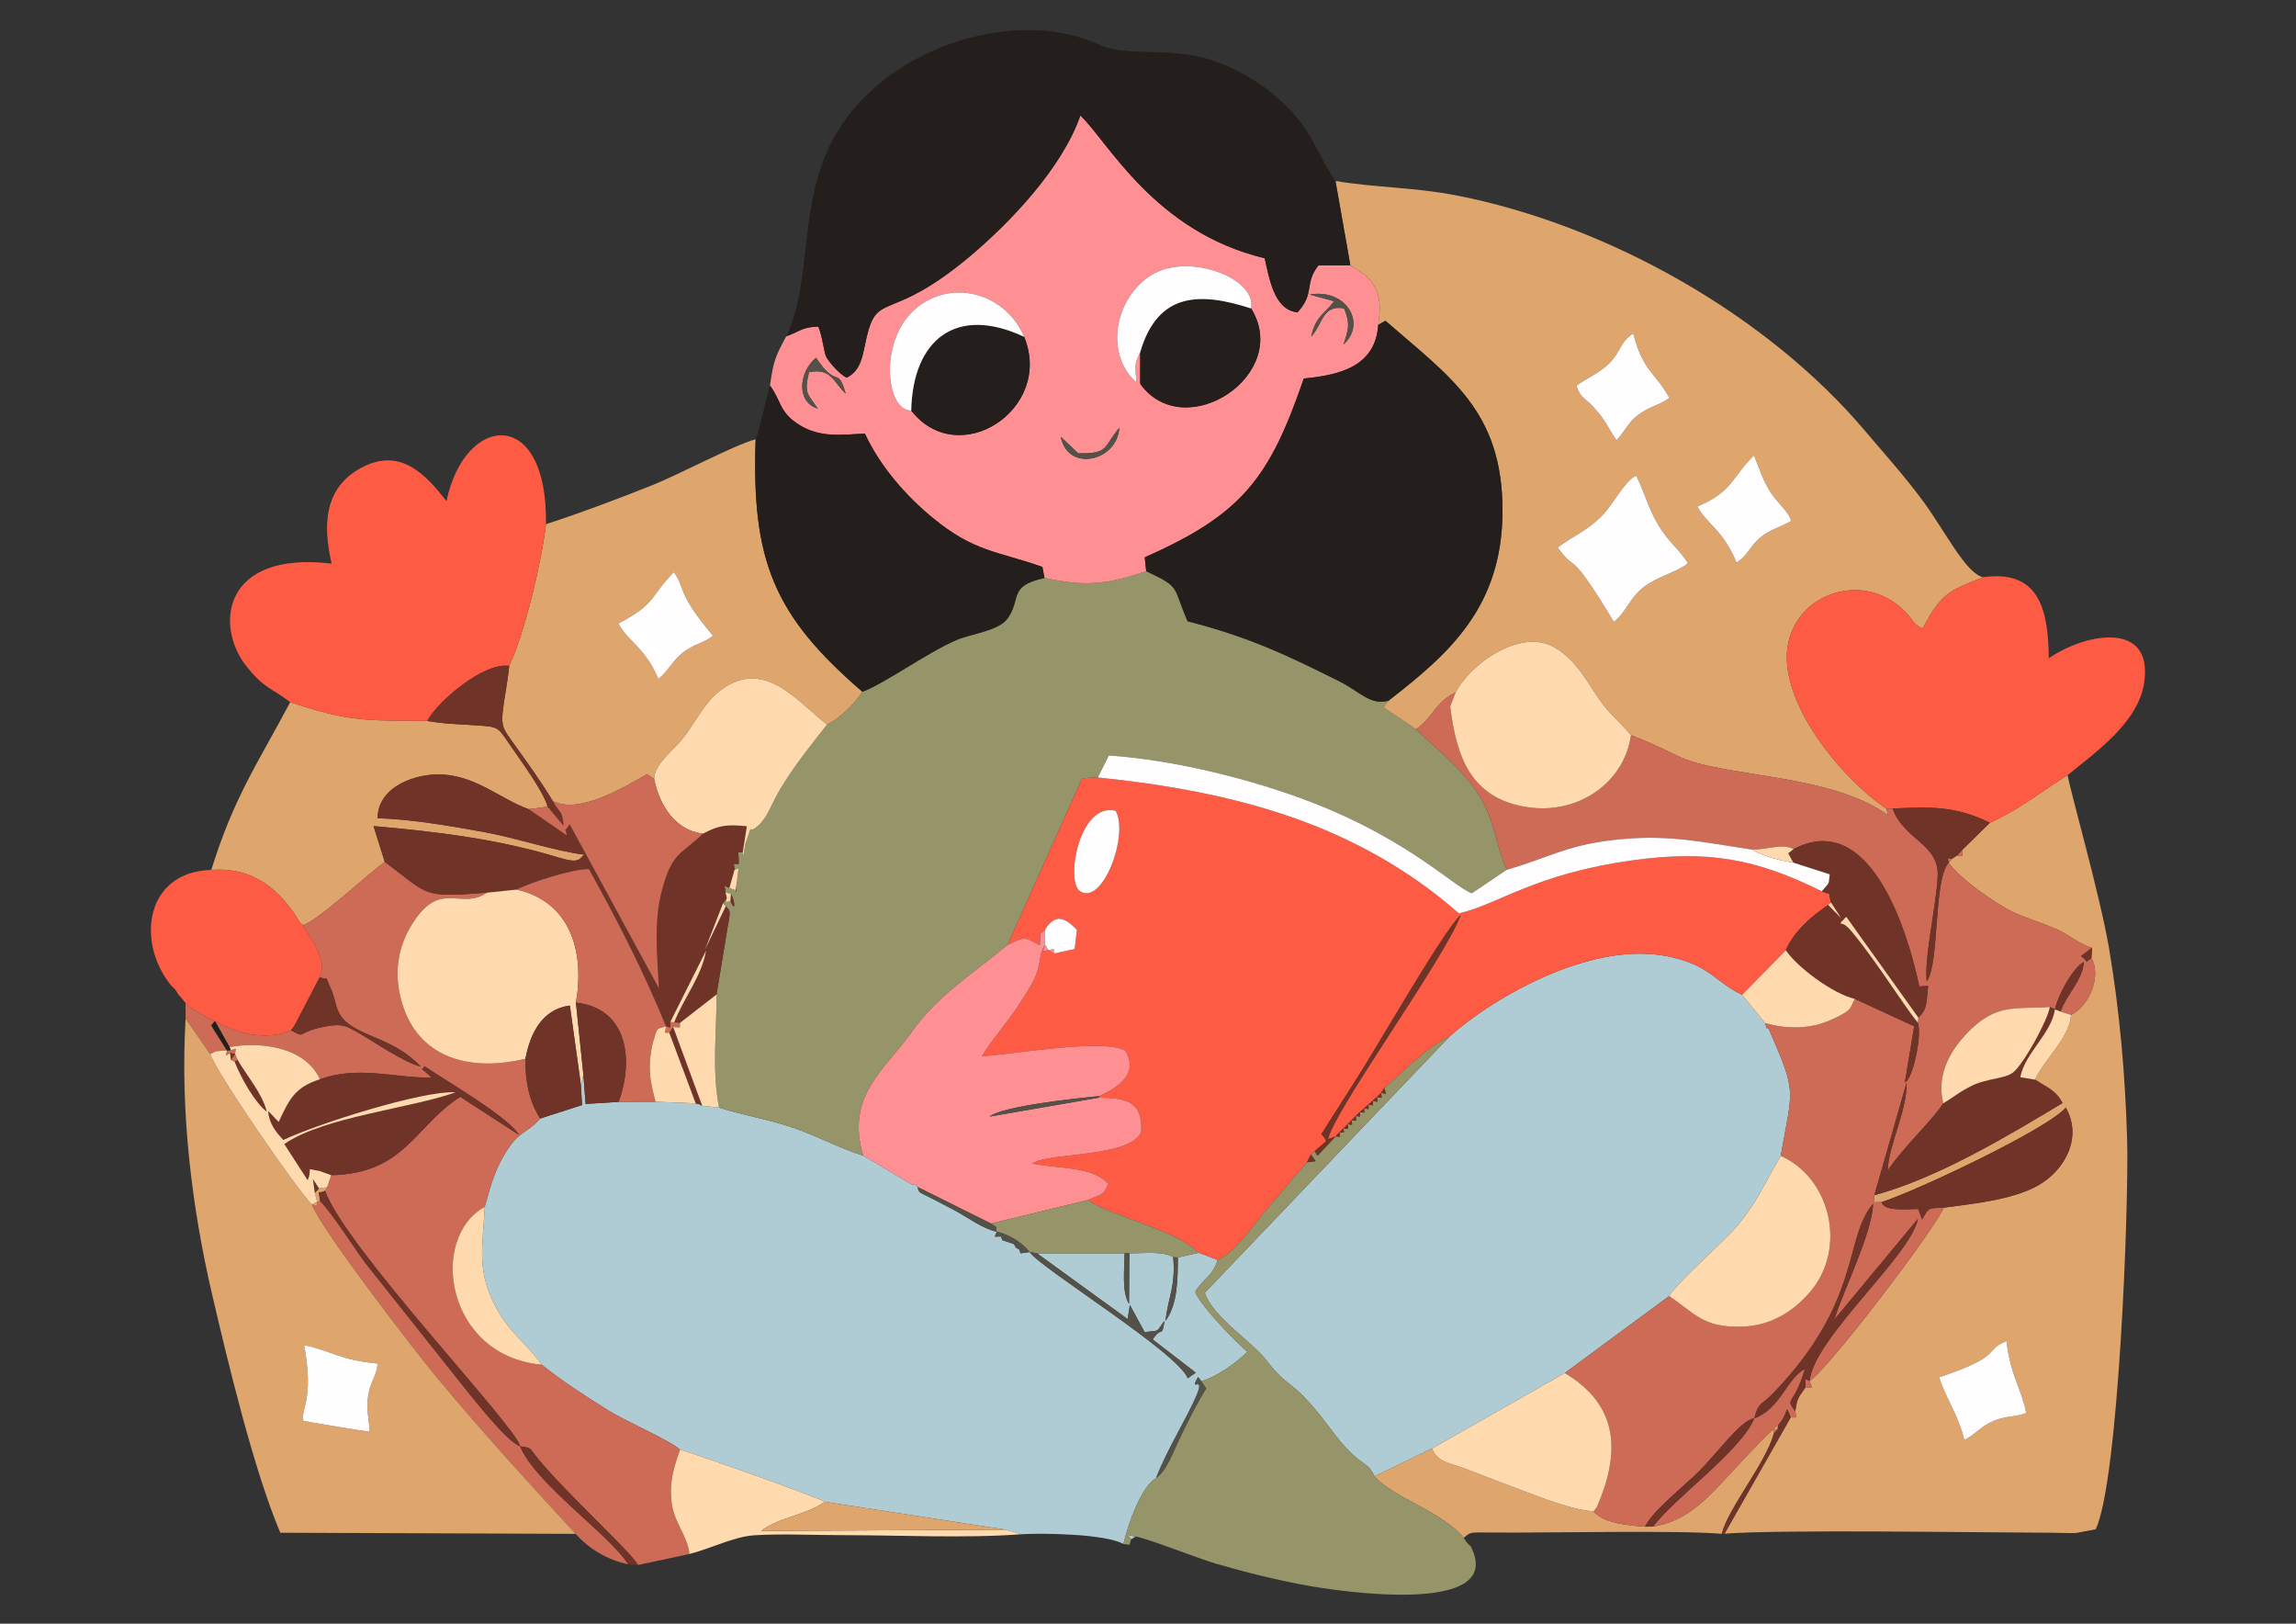 <?xml version="1.0" encoding="UTF-8"?>
<!DOCTYPE svg PUBLIC "-//W3C//DTD SVG 1.1//EN" "http://www.w3.org/Graphics/SVG/1.1/DTD/svg11.dtd">
<!-- Creator: CorelDRAW 2021 (64 Bit) -->
<svg xmlns="http://www.w3.org/2000/svg" xml:space="preserve" width="297mm" height="210mm" version="1.1" style="shape-rendering:geometricPrecision; text-rendering:geometricPrecision; image-rendering:optimizeQuality; fill-rule:evenodd; clip-rule:evenodd"
viewBox="0 0 29700 21000"
 xmlns:xlink="http://www.w3.org/1999/xlink"
 xmlns:xodm="http://www.corel.com/coreldraw/odm/2003">
 <rect x="0" y="0" width="29700" height="21000" fill="#333333" stroke="none"/>
 <defs>
  <style type="text/css">
   <![CDATA[
    .fil6 {fill:#241E1C}
    .fil10 {fill:#545149}
    .fil7 {fill:#703327}
    .fil1 {fill:#959569}
    .fil0 {fill:#AFCBD3}
    .fil4 {fill:#CE6B57}
    .fil2 {fill:#DEA66D}
    .fil3 {fill:#FE5B44}
    .fil5 {fill:#FE9093}
    .fil8 {fill:#FFDAAE}
    .fil9 {fill:#FFFDFD}
   ]]>
  </style>
 </defs>
 <g id="Camada_x0020_1">
  <g id="_2787729787600">
   <path class="fil0" d="M13319.9 16193.4l-118.52 16.45 -16.29 -49.19 -43.71 -24.72 -24.8 -45.97 -149.94 -49.88 -18.4 -47.33c-98.06,-3.18 -89.84,23.81 -52.65,-61.91 -192.75,-41.82 -374.11,-185.4 -555.98,-281.88 -94.93,-50.35 -187.11,-97.17 -280.72,-146.5 -140.88,-74.22 -180,-68.37 -187.33,-150.04l-22.41 -25.49 -57.33 -8.9 -625.11 -371.78c-293.43,-89.61 -591.16,-251.98 -897.31,-357.62 -334,-115.23 -660.71,-163.93 -967.47,-263.9l-218.55 -22.98c-49.99,-31.89 -46.72,-17.97 -83.79,-31.19l-519.52 -21.41 -478.74 1.5 -426.19 27.34 -28.8 -378.97 -32.48 129.3 15.25 263.95 -541.92 173.66c-185.67,212.29 -269.9,140.51 -465.46,471.14 -132.31,223.71 -183.04,430.99 -252,671.11 -19.01,480.24 -108.64,787.88 117.54,1246.91 186.77,379.09 426.82,515.59 618.83,794.93 281.63,223.44 547.29,392.78 862.28,591.16 222.06,139.86 792.48,384.94 927.57,506.71 244.13,72.55 1737.86,598.98 1872.75,675.57l2338.16 360.49 209.33 58.51c282.92,-16.55 1092.28,-2.82 1315.64,126.81l79.58 10.34 -79.58 -10.34c57.71,-242.44 218.8,-727.51 423.54,-854.46 145.39,-377.53 409.27,-795.03 521.71,-1065.35 119.62,-287.57 -107.91,-20.23 21.57,-240.1l41.68 56.12c208.66,-67.92 424.39,-217.9 596.1,-381.83 -105.76,-83.6 -606.27,-588.06 -676.37,-776.71 119.5,-187.78 217.7,-188.73 291.41,-411.99l-245.4 -92.85 -270.41 61.55c-0.65,287.24 -3.63,612.36 -160.52,821.18 40,-326.18 133.14,-444.43 101.21,-825.04 -142.17,-83.4 -370.43,-48.12 -567.33,-50.94l-4.82 656.19c-96.88,-169.66 -57.27,-441.85 -57.29,-655.02l-1132.71 -0.52 1172.88 850.88 28.28 -183.31 190.47 351.1c212.93,-25.29 137.07,11.86 258.47,-146.02 -37.96,238.7 -34.49,56.63 -153.44,242.09l557.71 428.94 -104.54 72.92c-127.49,-335.69 -1917.94,-1432.93 -2044.13,-1632.71zm4458.42 2901.49l746.81 -361.62 1716.87 -975.67 1348.98 -995.1c97.01,-164.26 633.96,-640.82 818.55,-839.55 300.36,-323.31 416.22,-621.22 625.38,-973.64 159.16,-900.48 209.74,-800.15 -158.75,-1650.05l-24.5 -2.6 -17.99 -65.59 -298.17 -364.85c-328.7,-152.17 -399.24,-363.51 -890.69,-481.89 -397.76,-95.79 -805.19,-43.89 -1190.82,71.01 -593.15,176.73 -1248.96,548.93 -1702.58,949.21l-3166.74 3315.03c101.09,316.01 609.69,628.5 799.5,877.19 306.46,401.54 319.01,201.02 831,888.99 387.37,520.5 470.08,385.41 563.15,609.13zm-3088.79 778.13c-109.72,-15.7 -127.9,-55.16 -58.84,36.26l58.84 -36.26z"/>
   <path class="fil1" d="M13510.93 7474.66c-479.62,106.41 -291.13,266.87 -480.08,527.09 -114.34,157.46 -471.47,195.16 -661.22,276.71 -371.7,159.72 -968.85,586.71 -1215.12,667.49 -103.02,161.78 -289.75,340.98 -456.38,425.42 -205.79,263.36 -426.44,532.48 -611.9,844.81 -96.68,162.83 -154.55,347.24 -270.4,454.85 -170.29,158.21 -51.27,-97.53 -169.12,227.87 -16.73,46.13 -36.54,265.45 -38.99,123.37 -82.96,0 -56.94,-17.59 -52.51,75.75l0.22 76.3c-85.81,0 -60.12,-18.58 -54.25,76.05 73.9,-27.87 50.03,-33.27 43.02,50.41l-9.56 87.61 -17.53 158.81 -0.65 -34.53 -82.16 -26.93c-85.84,-40.4 -58.95,-44.71 -49.54,53.01l69.85 23.74c56.12,96 60.1,249.77 -5.99,87.99 -71.68,21.31 -57.32,35.59 -47.27,-37.78l-49.17 70.3 35.87 37.88c50.13,62.74 70.74,27.44 24.01,269.53l-143.2 871.54c2.64,485.16 -62.94,979.25 33.07,1462.79 306.76,99.97 633.47,148.67 967.47,263.9 306.15,105.64 603.88,268.01 897.31,357.62 -236.56,-778 287.53,-1115.17 635.16,-1610.02 317.55,-452.05 784.46,-744.59 1230.56,-1114.54l966.56 -2156.62 201.81 -9.83 142.63 -284.46c837.62,55 1863.5,309.71 2636.86,610.6 1252.27,487.23 1829.11,1089.14 2058.25,1171.64l452.06 -303.84c-164.82,-366.35 -143.21,-682.91 -432.63,-1071.6 -227.52,-305.55 -466.57,-478.38 -740.49,-745.88l-423.43 -284.36 69.43 -86.99c-226.43,72.29 -384.05,-121.14 -622.59,-240.77 -691.98,-347.08 -1193.61,-584.91 -1978.3,-784.04 -197.91,-454.69 -79.17,-435.55 -535.69,-647.79 -512.54,172.59 -779.17,202.02 -1315.97,86.9z"/>
   <path class="fil2" d="M20150.05 7081.18c215.53,-162.83 359.23,-201.67 567.89,-406.14 141.3,-138.44 305.48,-469.95 447.64,-521.92 105.58,207.28 150.61,409.01 286.67,638.79 126.97,214.47 270.67,312.51 382.97,491.53 -126.47,110.54 -380.71,164.73 -567.92,305.89 -194.38,146.55 -237.26,342.76 -391.81,452.25 -611.49,-1011.24 -464.84,-598.35 -725.44,-960.4zm1805.46 -530.08c460.17,-189.87 457.27,-395.95 733.56,-661.01 74.48,180 108.26,313.48 220.32,485.5 92.76,142.4 230.05,238.68 259.33,363.49 -133.32,77.33 -276.39,110.19 -399.05,213.92 -141.88,119.96 -154.31,225.76 -306.81,323.17 -181.11,-432.63 -363.04,-470.67 -507.35,-725.07zm-1564.36 -1563c134.4,-97.19 307.98,-168.52 430.6,-294.35 147.32,-151.18 130.87,-267.85 304.69,-380.76 134.38,502.26 271.26,480.85 468.62,833.9 -123.39,90.88 -269.63,114.76 -410.04,223.61 -133.83,103.75 -156.56,199.82 -274.81,323.05 -82.61,-113.66 -126.58,-229.19 -236.73,-360.1 -188.63,-224.21 -212.36,-152.07 -282.33,-345.35zm-2923.7 -1556.86l188.86 124.26c240.89,205.04 193.91,465.66 172.4,645.27l92.66 -52.12c828.85,724.3 1515.25,1161.87 1514.13,2457.37 -1.08,1248.84 -695.99,1851.38 -1472.02,2454.34l-69.43 86.99 423.43 284.36c208.62,-138.84 260.11,-364.93 512.15,-474.12 174.25,-354.48 839.13,-852.04 1292.62,-576.81 221.02,134.14 352.62,336.48 491.65,554.4 194.67,305.16 291.21,344.63 484.41,573.05 818.51,321.61 475.51,327.11 1658.74,514.12 532.69,84.19 1227.8,200.1 1666.47,522.1l-21.59 -84.47c-518,-351.92 -1203.1,-1147.88 -1282.26,-1842.08 -99.67,-873.84 941.53,-1314.47 1531.78,-698.91 116.43,121.42 85.35,145 218.04,210.99 245.18,-461.78 345.76,-491.27 782.58,-664.57 -221.45,-48.18 -486.17,-587.28 -770.12,-975.61 -233.79,-319.74 -502.79,-616.29 -753.55,-913.38 -1265.65,-1499.53 -3329.76,-2666.39 -5287.86,-3048.86 -543.94,-106.26 -1057.88,-100.6 -1565.62,-187.29l192.53 1090.97zm1291.7 5707.3l58.74 -155.54 -58.74 155.54z"/>
   <path class="fil3" d="M17276.57 14697.47l50 -54.62 53.36 -50.13 52.61 -52.54 50.27 -51.17 52.85 -55.12 54.23 -52.26 55.92 -47.86 55.12 -48.3 54.17 -48.5 55.82 -50.17 53.95 -51.93 41.94 -63.46c228.52,-192.67 555.78,-538.25 844.6,-666.86 453.62,-400.28 1109.43,-772.48 1702.58,-949.21 385.63,-114.9 793.06,-166.8 1190.82,-71.01 491.45,118.38 561.99,329.72 890.69,481.89l564.82 -575.81c98.12,-234.65 330.24,-443.92 548.73,-585.72l35.05 -33.65c-50,-176.08 26.55,-75.97 -118.15,-143.85 -849.38,-421.31 -1472.55,-535.67 -2454.4,-399.36 -1264.4,175.53 -1737.94,573.41 -2240.38,684.84 -1318.47,-1156.57 -2896.82,-1575.92 -4670.37,-1757.42l-201.81 9.83 -966.56 2156.62c242.58,-110.13 202.4,-111.75 419.05,6.38 12.14,-258.22 -23.02,-86.08 67.31,-206.18 131.78,-205.74 251.84,-162.88 412.19,4.97l-29.89 247.48 -269.21 57.62 -68.61 -44.16c-95.2,15.83 -69.14,29.5 -44.77,-69.62 -95.75,155.36 -37.27,234.57 -143.6,454.04 -49.88,102.93 -132.63,225.61 -195.76,323.23 -154.69,239.13 -348.34,448.86 -477.44,665.2 401.68,-25.43 1565.62,-231.67 1853.7,-74.61 182.07,297.67 -91.97,482.28 -339.53,590.45l0 19.93c343.97,2.48 565.45,42.79 547.72,437.51 -112.87,310.05 -1018.8,278.83 -1340.19,379.61l-73.73 33.58c298.2,69 771.29,27.85 987.58,263.25 -66.42,162.78 -92.48,129.24 -267.44,210.94 362.97,232.54 1145.66,385.32 1436.26,680.79l245.4 92.85c237.3,-104.06 444.84,-433.24 616.86,-631.67 158.83,-183.22 352.25,-426.94 538.37,-631.56l50.69 -99.32 48.35 -43.16 150.36 -130.5c-68.14,-152.8 -103.73,-9.95 13.28,-212.23l348.47 -546.42c316.69,-489.34 1136.42,-1937.42 1376.92,-2165.53 -216.01,577.26 -1627.32,2507.02 -1717.44,2899.87l99.24 -36.97zm-2845.54 -4212.39c175.67,308.26 -168.26,1240.33 -462.41,1039.09 -186.56,-127.64 -10.23,-1150.13 462.41,-1039.09z"/>
   <path class="fil2" d="M25085.99 17812.58c842.03,-282.29 559.42,-338.79 868.82,-468.08 54.54,459.71 193.47,610.32 255.96,930.38 -162.59,62.36 -279.46,25.23 -481.72,131.4 -122.6,64.37 -207.32,164.54 -319.05,217.41 -87.64,-351.32 -263.28,-580.37 -324.01,-811.11zm654.8 -7172.24l-360.93 354.51c0,97.27 26.28,78.83 -65.08,70l-63.84 41.29 -42.71 52.02c135.35,199.58 593.39,523.07 829.86,636.33 180.57,86.49 376.43,140.09 560.92,221.39 157.98,69.59 321,208.46 462.69,242.56l-8.45 133.71c136.17,229.3 -31.48,623.32 -263.68,733.51 -12.54,288.97 -341.68,570.38 -465.62,837.68 149.45,98.47 275.01,139.41 354.94,303 -687.42,413.54 -1606.69,968.3 -2433.3,1191.87l-8.57 91.46 104.48 -3.61c422.84,-131.76 2143.09,-941.52 2380.29,-1220.49 217.67,378.6 -4.17,809.26 -364.67,1009.92 -327.67,182.39 -836.93,233.3 -1213.28,283.55 -127.7,295.89 -1533.2,2139.19 -1735.71,2238.69 31.22,108.83 55.76,85.39 -52.78,85.39 -103.75,147.74 -105.2,139.05 -133.11,310.91 14.71,98.85 38.11,76.73 -57.86,76.73l-856.53 1504.83 -35.59 2.07c84.4,-336.48 565.09,-904.95 672.94,-1295.46 -8.11,-75.47 -25.57,-58.21 49.21,-54.74l6.02 -55.06c-98.43,57.79 -603.72,611.15 -725.87,741.79 -247.25,264.45 -494.6,504.78 -891.08,570.08l-103.95 1.3c-195.56,-14.16 -544.75,-43.29 -663.45,-199.64l42.41 -58.11 -42.41 58.11c-311.19,-14.4 -831,-237.04 -1142.27,-351.21 -173.66,-63.71 -350.62,-135.96 -526.57,-201.87 -203.75,-76.31 -358.89,-82.93 -422.11,-259.58l-746.81 361.62c257.91,285.85 874.63,450.19 1154.92,795.62l41.99 60 49.68 49.32 -49.68 -49.32 -41.99 -60c91.59,-79.42 83.1,-71.94 359.17,-69.71 788.81,6.36 2405.69,-32.25 2979.85,16.86l35.59 -2.07c766.65,-55.59 3171.41,-15.46 4230.47,-11.84 101.11,0.34 218,6.11 316.49,3.33l254.29 -48.18c296.83,-624.8 431.23,-4207.82 406.54,-5043.57 -24.54,-830.92 -95.22,-1647.55 -233.3,-2467.38 -116.1,-689.39 -517.7,-2088.82 -535.67,-2243.33 -317.14,196.07 -646.82,459.71 -1005.88,615.72z"/>
   <path class="fil4" d="M23408.13 17857.73c-88.17,-35.02 -48.17,-33.72 -52.78,85.39 108.54,0 84,23.44 52.78,-85.39 202.51,-99.5 1608.01,-1942.8 1735.71,-2238.69 -206.18,9.32 -188.98,-7.87 -279.91,152.76l-50.88 -134.53c-115.23,-2.82 -451.91,38.49 -471.55,-91.21l-104.48 3.61 8.57 -91.46 417.07 -1454.8c8.25,363.82 -235.46,809.67 -244.34,1135.55 201.57,-302.38 574.32,-643.79 718.07,-868.05 -94.8,-390.79 106.59,-722.88 377.83,-976.69 344.15,-322.02 607.41,-238.37 1001.51,-270.97l66.68 31.11c33.8,-171.65 219.91,-524.46 372,-613.34 -11.13,235.53 -226.02,423.66 -299.59,642.19l134.75 42.45c232.2,-110.19 399.85,-504.21 263.68,-733.51 -119.88,72.53 -1.42,62.64 -135.54,-25.92l143.99 -107.79c-141.69,-34.1 -304.71,-172.97 -462.69,-242.56 -184.49,-81.3 -380.35,-134.9 -560.92,-221.39 -236.47,-113.26 -694.51,-436.75 -829.86,-636.33l42.71 -52.02 63.84 -41.29c91.36,8.83 65.08,27.27 65.08,-70l-65.08 70 -63.84 41.29c-72.67,-5.69 -56.36,-21.19 -42.71,52.02 -201.57,214.12 -113.08,1277.68 -284.4,1537.06 -37.25,-310.62 126.84,-991.99 141.34,-1367.91 16.09,-417.07 -436.97,-461.62 -582.81,-870.22l-80.43 2.89 21.59 84.47c-438.67,-322 -1133.78,-437.91 -1666.47,-522.1 -1183.23,-187.01 -840.23,-192.51 -1658.74,-514.12 -90.22,626.01 -690.79,1021.64 -1319.39,934.2 -751.47,-104.53 -937.12,-645.36 -1019.77,-1303.89l58.74 -155.54 11.74 -25.41c-252.04,109.19 -303.53,335.28 -512.15,474.12 273.92,267.5 512.97,440.33 740.49,745.88 289.42,388.69 267.81,705.25 432.63,1071.6 589.68,-171.49 793.41,-333.63 1491.83,-397.1 636.32,-57.81 1075.65,45.74 1682.15,135.61 223.3,-0.46 390.75,-84.92 536.01,-5.76 997.98,-524.5 1481.74,1084.13 1626.7,1778.01 4.32,0.89 11.68,-2.86 12.83,-3.03l101.34 -5.32c-23.5,197.16 -3.03,295.98 -126.44,409.46l-6.22 65.75c57.59,169.94 -72.89,751.09 -167.58,767.74l119.67 -721.5 -768.24 -354.25c-69.87,148.01 -52.09,143.75 -234.9,238.16 -71.43,36.9 -186.37,81.81 -262.7,99.66 -217.17,50.78 -451.32,37.88 -661.38,-25.55l17.99 65.59 24.5 2.6c368.49,849.9 317.91,749.57 158.75,1650.05 652.32,290.43 859.36,1204.91 375.99,1764.22 -221.76,256.6 -513.25,435.64 -884.28,445.06 -495.8,12.58 -597.5,-167.87 -935.64,-396.09l-1348.98 995.1c705.58,424.32 717.72,1030.53 416.49,1730.22l-42.41 58.11c118.7,156.35 467.89,185.48 663.45,199.64 86.42,-195.42 519.72,-537.28 695.5,-714.43 274.34,-276.48 534.1,-656.65 717.88,-687.81 -166.61,415.35 -1038.48,1034.77 -1309.43,1400.94 396.48,-65.3 643.83,-305.63 891.08,-570.08 122.15,-130.64 627.44,-684 725.87,-741.79 154.02,-168.91 80.04,-300.16 163.95,-101.64 95.97,0 72.57,22.12 57.86,-76.73 -136.71,-195.08 -25.16,-46.36 125.18,-547.15 -228.34,106.73 -317.85,519.68 -654.51,636.45 55.41,-217.9 85.57,-159.4 245.32,-325.26 1152.02,-1195.91 910.6,-2006.03 1290.12,-2447.68 -3.8,356.32 -378.61,1109.04 -500.78,1496.48l1082.8 -1304.38c-97.84,485.57 -1341.1,1535.56 -1402.24,2095.24zm-413.72 629.73c-74.78,-3.47 -57.32,-20.73 -49.21,54.74l49.21 -54.74z"/>
   <path class="fil5" d="M13948.09 5863.58c406.04,6.3 319.09,-82.87 530.61,-330.08 -27.26,433.75 -668.08,580.05 -756.41,116l225.8 214.08zm-3369.13 -579.28c-278,-79.84 -251.63,-470.63 -22.74,-657.4 275.74,413.7 275.86,95.24 383.8,463.98 -155.75,-139.89 -185.06,-338.64 -475.23,-276.5 -64.3,274.16 -25.24,268.61 114.17,469.92zm2668.91 -927.72c383.81,930.48 -844.58,1739.24 -1460.63,953.92 -331.6,8.47 -431.33,-931.88 80.6,-1338.01 479.21,-380.21 1157.18,-155.26 1380.03,384.09zm3693.86 -547.27c472.41,-80.88 742.02,374.89 436.9,645.21 62.68,-185.83 91.67,-266.81 7.38,-466.02 -283.35,-50.42 -273.09,201.87 -425.02,365.48 57.03,-256.51 152.92,-278.08 297.72,-457.65l-316.98 -87.02zm-2182.41 1169.55l-10.44 -20.35 0.19 -403.26c-90.37,183.73 -55.17,185.3 -51.7,389.89 -422.25,-385.02 -265.3,-1100.26 194.57,-1387.18 478.39,-298.44 1367.88,36.68 1292.2,431.7 526.84,850.02 -841.7,1758.8 -1424.82,989.2zm-4588.45 -629.59c-149.51,274.97 -164.46,324.51 -210.85,637 154.85,210.59 116.3,347.33 384.35,512.03 270.1,165.99 546.98,124.85 843.08,109.11 198.3,428.02 535.59,809.19 876.31,1089.04 540.06,443.58 821.92,426.45 1419.79,635.31l27.38 142.9c536.8,115.12 803.43,85.69 1315.97,-86.9l-19.01 -179.98c1263.26,-557.91 1614.79,-1024.46 2057.47,-2312 463.53,-45.74 926.3,-153.2 963.35,-695.01 21.51,-179.61 68.49,-440.23 -172.4,-645.27l-188.86 -124.26 -412.4 0.83c-188.37,240.04 -41.74,356.32 -270.24,607.13 -305.14,-29.01 -363.43,-435.68 -425.91,-699.2 -1425.9,-342.63 -2021.55,-1502.98 -2383.9,-1846.47 -236.89,686.12 -920.88,1393.71 -1418.89,1813.38 -1044.51,880.21 -1204.02,449.73 -1345.3,1052.7 -52.55,224.25 -63.35,428.91 -259.09,525.11 -92.38,-43.57 -232.91,-204.97 -267.36,-276.89 -22.83,-47.67 -46.61,-258.3 -98.86,-384.66 -222.89,10.67 -216.35,53.69 -414.63,126.1z"/>
   <path class="fil2" d="M5525.56 9324.1c-809.5,-7.63 -997.53,13.27 -1771.29,-242.59 -443.33,832.86 -724.75,1223.27 -1021.19,2169.33 550.9,-39.61 895,260.33 1149.76,683.98l37.92 30.51c194,-60.97 816.22,-640.84 1056.46,-818.91l-145.41 -462.17c815.85,72.01 1609.86,167.21 2387.52,404.67 285.21,87.09 269.85,18.36 338.83,-35.04 -385.49,-48.65 -875.74,-215.67 -1291.03,-291.67 -402.37,-73.63 -978.95,-173.03 -1382.33,-178.48 -0.57,-412.32 502.38,-593.54 863.09,-564.9 435.46,34.59 734.72,319.68 1090.88,446.32l244.55 -32.07c-50.65,-200.12 -369.46,-624.04 -496.33,-813.32 -149.2,-222.6 -146.87,-219.02 -422.65,-238.54 -227.72,-16.13 -410.56,-17.02 -638.78,-57.12zm1625.05 1035.92c337.11,174.32 910.91,-170.73 1220.63,-347.3l90.41 63.13c-2.6,-196.94 269.04,-383.99 399.58,-562.26 148.76,-203.09 265.41,-440.37 458.07,-585.23 569.87,-428.49 993.48,145.41 1378.83,443.01 166.63,-84.44 353.36,-263.64 456.38,-425.42 -1142.33,-984.7 -1434.53,-1689.09 -1379.71,-3264.64l28.86 -76.56 -28.86 76.56c-274.57,72.16 -992.35,456.76 -1337.36,593.94 -443.99,176.55 -923.36,358.27 -1375.1,503.72 -54.94,480.47 -274.26,1412.66 -475.83,1832.92 -16.82,193.3 -58.72,381.1 -81.59,572.35 -26.53,222.06 16.63,258.97 139.98,432.31 179.92,252.85 343.12,475.06 505.71,743.47zm848.29 -2295.73c503.03,-264.17 400.27,-342.95 717.29,-663.99 154.08,204.04 26.24,255 506.71,821.14 -124.1,104.16 -259.4,104.18 -419.01,243.07 -117.98,102.65 -178.29,235.81 -288.72,315.78 -171.18,-409.7 -383.54,-471.55 -516.27,-716z"/>
   <path class="fil6" d="M10170.87 4349.27c198.28,-72.41 191.74,-115.43 414.63,-126.1 52.25,126.36 76.03,336.99 98.86,384.66 34.45,71.92 174.98,233.32 267.36,276.89 195.74,-96.2 206.54,-300.86 259.09,-525.11 141.28,-602.97 300.79,-172.49 1345.3,-1052.7 498.01,-419.67 1182,-1127.26 1418.89,-1813.38 362.35,343.49 958,1503.84 2383.9,1846.47 62.48,263.52 120.77,670.19 425.91,699.2 228.5,-250.81 81.87,-367.09 270.24,-607.13l412.4 -0.83 -192.53 -1090.97c-234.47,-333.29 -269.63,-597.78 -625.67,-957.57 -275.16,-278.05 -620.85,-491.38 -1001.33,-613.69 -488.26,-156.95 -1103.13,-37.03 -1426.58,-188.9 -1054.1,-495 -2731.25,2.48 -3402.54,1144.81 -514.65,875.79 -292.93,1886.32 -647.93,2624.35z"/>
   <path class="fil6" d="M17828.71 4200.77c-37.05,541.81 -499.82,649.27 -963.35,695.01 -442.68,1287.54 -794.21,1754.09 -2057.47,2312l19.01 179.98c456.52,212.24 337.78,193.1 535.69,647.79 784.69,199.13 1286.32,436.96 1978.3,784.04 238.54,119.63 396.16,313.06 622.59,240.77 776.03,-602.96 1470.94,-1205.5 1472.02,-2454.34 1.12,-1295.5 -685.28,-1733.07 -1514.13,-2457.37l-92.66 52.12z"/>
   <path class="fil4" d="M4141.08 15533.14l-38.1 8.79c-0.43,76.94 14.64,53.91 -69.91,35.61 133.32,339.6 1324.28,1883.19 1611.58,2229.43 611.7,737.2 1192.21,1367.38 1801.47,2031.08 175.61,197.52 411.77,336.41 681.31,394.3 -241.18,-383.91 -1206.84,-1046.87 -1399.11,-1527.15 166.94,28.92 102.49,5.65 241.91,174.07 377.04,455.48 1207.81,1208.18 1281.72,1361.73l665.3 -142.18c-11.82,-208.59 -192.89,-404.54 -225.68,-641.08 -39.44,-284.55 17.27,-449.58 104.38,-709.84 -135.09,-121.77 -705.51,-366.85 -927.57,-506.71 -314.99,-198.38 -580.65,-367.72 -862.28,-591.16 -1243.85,-114.44 -1462.83,-1641.08 -736.37,-2041.84 68.96,-240.12 119.69,-447.4 252,-671.11 195.56,-330.63 279.79,-258.85 465.46,-471.14 -150.35,-243.49 -191.36,-481.62 -190.38,-773.09 -704.95,171.75 -1395.8,5.44 -1604.45,-748.51 -107.63,-388.9 -39.9,-749.76 192.34,-1072.32 336.85,-467.87 592.41,-104.22 913.39,-326.59 -854.6,65 -738.12,35.71 -1320.87,-399.01 -240.24,178.07 -862.46,757.94 -1056.46,818.91l-37.92 -30.51 37.92 30.51c111.92,205.29 317.49,449.37 215.08,673.2 132.82,55.59 48.65,-62.42 151.83,166.65 29.96,66.54 50.19,173.12 74.56,241.34 131.5,368.23 680.17,316.74 1078.25,747.62 -232.2,-64.53 -556.49,-291.18 -776.99,-420.18 -184.65,-108.01 -237.6,-141.49 -470.29,-94.95 -377.95,75.57 -225.78,159.58 -429.4,45.7l43.48 -55.31 -43.48 55.31c-231.63,109.35 -563.58,76 -797.1,-29.58 -155.5,-70.29 -442.75,-196.49 -566.95,-322.83l-45.15 -56.44 -47.73 -55.04 -39.04 -61.81 -55.8 -54.7 55.8 54.7 39.04 61.81 47.73 55.04 45.15 56.44 1.08 201.88 319.11 459.79 68.91 -37.25 146.35 -11.46c-9.95,81.63 -29.72,79.46 39.89,34.98l65.93 8.87 -54.5 79.32 49.22 23.4 38.98 -23 -33.7 -79.72c10.66,-85.51 28.31,-68.89 -55.55,-46.92l-50.27 3.07 -202.18 -321.97 47.22 -56.75 188.47 334.89c417.32,-73.02 979.45,1.3 1170.48,416.87 492.61,-177.75 957.64,-17.88 1446.88,-19.24 -187.47,-178.94 -123.7,-69.22 -97.13,-150.04 271.14,183.66 1096.84,663.92 1221.95,887.49l-756.59 -490.5c-591.41,373.83 -712.32,991.09 -1669.25,1013.29l-143.75 -51.95 143.75 51.95 -53.56 155.28 -26.87 45.19c260.22,736.74 2459.84,3031.96 2523.7,3305.43 -172.16,-58.66 -590.13,-597.86 -714.23,-749.14l-1292.06 -1626.31c-165.15,-225.15 -410.92,-617.38 -580.95,-796.61z"/>
   <path class="fil2" d="M3925.36 18376.75c-45.28,-141.47 142.32,-253.41 8.87,-979.8 381.14,81.22 437.12,187.23 948.76,238.13 -1.23,141.41 -87.78,224.93 -117.33,397.21 -33.15,193.2 7.02,307.35 16.89,484.3 -72.26,-5.75 -840.64,-133.22 -857.19,-139.84zm3520.76 1461.3c-609.26,-663.7 -1189.77,-1293.88 -1801.47,-2031.08 -287.3,-346.24 -1478.26,-1889.83 -1611.58,-2229.43 84.55,18.3 69.48,41.33 69.91,-35.61l38.1 -8.79c-25,-186.34 -35.26,-74.5 63.54,-133.37l26.87 -45.19 -103.71 15.4 -54.98 58.68 30.18 113.27 -69.91 35.61c-211.08,-216.19 -1227.78,-1694.31 -1313.13,-1943.57l68.91 -37.25 -68.91 37.25 -319.11 -459.79c-69.59,1187.73 75.03,2418.19 343.75,3570.73 204.77,878.18 539.2,2273.65 881.63,3078.61l3819.91 14.53z"/>
   <path class="fil3" d="M24401.93 10459.98l80.43 -2.89c493.61,-21.77 805.2,-36.8 1258.43,183.25 359.06,-156.01 688.74,-419.65 1005.88,-615.72 359.98,-295.26 907.88,-676.16 987.84,-1185.67 129.87,-827.63 -772.68,-645.52 -1232.31,-324.78 -8.53,-575.93 -91.66,-1155.8 -850.13,-1048.76 -436.82,173.3 -537.4,202.79 -782.58,664.57 -132.69,-65.99 -101.61,-89.57 -218.04,-210.99 -590.25,-615.56 -1631.45,-174.93 -1531.78,698.91 79.16,694.2 764.26,1490.16 1282.26,1842.08z"/>
   <path class="fil3" d="M3754.27 9081.51c773.76,255.86 961.79,234.96 1771.29,242.59 148.89,-266.14 734.08,-760.05 1060.95,-712.21 201.57,-420.26 420.89,-1352.45 475.83,-1832.92 24.27,-1527.35 -1048.7,-1432.5 -1286.78,-298.8 -256.41,-322.22 -587.33,-710.49 -1105.37,-428.49 -487.19,265.19 -491.31,749.17 -380.77,1237.59 -1421.96,-169.68 -1518.38,820.32 -1090.64,1341.45 234.07,285.19 300.06,255.69 555.49,450.79z"/>
   <path class="fil1" d="M17005.74 14889.25l-48.35 43.16 62.06 85.47 -112.75 13.85c-186.12,204.62 -379.54,448.34 -538.37,631.56 -172.02,198.43 -379.56,527.61 -616.86,631.67 -73.71,223.26 -171.91,224.21 -291.41,411.99 70.1,188.65 570.61,693.11 676.37,776.71 -171.71,163.93 -387.44,313.91 -596.1,381.83l-41.68 -56.12 41.68 56.12 62.36 92.58c-109.72,172.06 -225.29,403.32 -317.08,591.18 -112.06,229.36 -189.97,467.97 -330.24,565.57 -204.74,126.95 -365.83,612.02 -423.54,854.46l79.58 10.34 19.28 -70.34c-69.06,-91.42 -50.88,-51.96 58.84,-36.26 121.63,12.13 828.97,289.76 1042.06,351.53 394.52,114.33 771.48,207.42 1176.57,281.84 397.82,73.06 2584.72,404.11 2116.75,-506.56l-49.68 -49.32 -41.99 -60c-280.29,-345.43 -897.01,-509.77 -1154.92,-795.62 -93.07,-223.72 -175.78,-88.63 -563.15,-609.13 -511.99,-687.97 -524.54,-487.45 -831,-888.99 -189.81,-248.69 -698.41,-561.18 -799.5,-877.19l3166.74 -3315.03c-288.82,128.61 -616.08,474.19 -844.6,666.86 20.25,90.29 44.07,77.75 -41.94,63.46 8.3,82.85 27.25,66.56 -53.95,51.93 8.45,82.16 26.2,64.51 -55.82,50.17 6.48,77.96 23.75,60.97 -54.17,48.5 3.03,76.15 20.84,59.43 -55.12,48.3 -0.02,74.34 18.2,57.91 -55.92,47.86 1.81,75.6 20.45,58.78 -54.23,52.26 6.78,77.87 24.78,59.86 -52.85,55.12 7.98,74.61 24.62,57.44 -50.27,51.17 5.66,75.8 23.19,58.29 -52.61,52.54 3.64,73.27 20.64,55.76 -53.36,50.13 6.2,75.17 24.09,58.11 -50,54.62l-233.42 249.67 -37.41 -57.89z"/>
   <path class="fil5" d="M13032.43 12221.7c-446.1,369.95 -913.01,662.49 -1230.56,1114.54 -347.63,494.85 -871.72,832.02 -635.16,1610.02l625.11 371.78 57.33 8.9 22.41 25.49 947.46 471.77 1250.79 -302.88c174.96,-81.7 201.02,-48.16 267.44,-210.94 -216.29,-235.4 -689.38,-194.25 -987.58,-263.25l73.73 -33.58c321.39,-100.78 1227.32,-69.56 1340.19,-379.61 17.73,-394.72 -203.75,-435.03 -547.72,-437.51l-1416.33 245.01c166.7,-135.76 1121.19,-236.13 1416.33,-264.94 247.56,-108.17 521.6,-292.78 339.53,-590.45 -288.08,-157.06 -1452.02,49.18 -1853.7,74.61 129.1,-216.34 322.75,-426.07 477.44,-665.2 63.13,-97.62 145.88,-220.3 195.76,-323.23 106.33,-219.47 47.85,-298.68 143.6,-454.04 -24.37,99.12 -50.43,85.45 44.77,69.62l68.61 44.16c0,-79.58 16.94,-57.54 -68.61,-44.16l-44.77 -69.62 0.29 -196.29c-90.33,120.1 -55.17,-52.04 -67.31,206.18 -216.65,-118.13 -176.47,-116.51 -419.05,-6.38z"/>
   <path class="fil6" d="M9803.66 5604.75l-28.86 76.56c-54.82,1575.55 237.38,2279.94 1379.71,3264.64 246.27,-80.78 843.42,-507.77 1215.12,-667.49 189.75,-81.55 546.88,-119.25 661.22,-276.71 188.95,-260.22 0.46,-420.68 480.08,-527.09l-27.38 -142.9c-597.87,-208.86 -879.73,-191.73 -1419.79,-635.31 -340.72,-279.85 -678.01,-661.02 -876.31,-1089.04 -296.1,15.74 -572.98,56.88 -843.08,-109.11 -268.05,-164.7 -229.5,-301.44 -384.35,-512.03l-156.36 618.48z"/>
   <path class="fil7" d="M23222.24 18254.03c27.91,-171.86 29.36,-163.17 133.11,-310.91 4.61,-119.11 -35.39,-120.41 52.78,-85.39 61.14,-559.68 1304.4,-1609.67 1402.24,-2095.24l-1082.8 1304.38c122.17,-387.44 496.98,-1140.16 500.78,-1496.48 -379.52,441.65 -138.1,1251.77 -1290.12,2447.68 -159.75,165.86 -189.91,107.36 -245.32,325.26 336.66,-116.77 426.17,-529.72 654.51,-636.45 -150.34,500.79 -261.89,352.07 -125.18,547.15zm-1942.71 1491.54l103.95 -1.3c270.95,-366.17 1142.82,-985.59 1309.43,-1400.94 -183.78,31.16 -443.54,411.33 -717.88,687.81 -175.78,177.15 -609.08,519.01 -695.5,714.43zm3864.31 -4126.53c376.35,-50.25 885.61,-101.16 1213.28,-283.55 360.5,-200.66 582.34,-631.32 364.67,-1009.92 -237.2,278.97 -1957.45,1088.73 -2380.29,1220.49 19.64,129.7 356.32,88.39 471.55,91.21l50.88 134.53c90.93,-160.63 73.73,-143.44 279.91,-152.76zm1180.11 -1655.7l-190.95 -31.04c60.35,-314.14 397.43,-555.54 449.41,-877.94l72.41 28.85c73.57,-218.53 288.46,-406.66 299.59,-642.19 -152.09,88.88 -338.2,441.69 -372,613.34l-66.68 -31.11c-25.57,169.47 -339.38,742.21 -476.79,848.36 -102.86,79.46 -336.17,78.3 -514.02,162.25 -163.51,77.18 -250.6,152.47 -388.53,237.05 -143.75,224.26 -516.5,565.67 -718.07,868.05 8.88,-325.88 252.59,-771.73 244.34,-1135.55l-417.07 1454.8c826.61,-223.57 1745.88,-778.33 2433.3,-1191.87 -79.93,-163.59 -205.49,-204.53 -354.94,-303zm-1515.15 -736.53c-188.61,-226.41 -528.29,-785.52 -852.62,-1174.32 -31.35,-37.58 -39.65,-45.81 -75.52,-77.55 -66.89,-59.19 -123.23,14.03 1.28,-118.5l933.08 1304.62c123.41,-113.48 102.94,-212.3 126.44,-409.46l-101.34 5.32c-1.15,0.17 -8.51,3.92 -12.83,3.03 -144.96,-693.88 -628.72,-2302.51 -1626.7,-1778.01l-68.67 54.8 66.13 120.12 470.46 151.11c-20.26,148.48 11.43,82.63 -102.56,219.22 144.7,67.88 68.15,-32.23 118.15,143.85l133.43 205.69 -168.48 -172.04c-218.49,141.8 -450.61,351.07 -548.73,585.72 152.51,222.72 606.53,561 892.33,628.39l768.24 354.25 -119.67 721.5c94.69,-16.65 225.17,-597.8 167.58,-767.74zm399.43 -2068.65c-13.65,-73.21 -29.96,-57.71 42.71,-52.02l63.84 -41.29 65.08 -70 360.93 -354.51c-453.23,-220.05 -764.82,-205.02 -1258.43,-183.25 145.84,408.6 598.9,453.15 582.81,870.22 -14.5,375.92 -178.59,1057.29 -141.34,1367.91 171.32,-259.38 82.83,-1322.94 284.4,-1537.06zm1845.02 1233.99l8.45 -133.71 -143.99 107.79c134.12,88.56 15.66,98.45 135.54,25.92zm-4052.82 6040.25l-6.02 55.06 -49.21 54.74c-107.85,390.51 -588.54,958.98 -672.94,1295.46l35.59 -2.07 856.53 -1504.83c-83.91,-198.52 -9.93,-67.27 -163.95,101.64z"/>
   <path class="fil7" d="M9352.18 11683l49.17 -70.3 -16.59 -73.95c-9.41,-97.72 -36.3,-93.41 49.54,-53.01l66.88 -235.37c-5.87,-94.63 -31.56,-76.05 54.25,-76.05l-0.22 -76.3c-4.43,-93.34 -30.45,-75.75 52.51,-75.75l52.89 -336.09c-246.28,-22.48 -349.18,-20.31 -566.06,95.59 -286.27,273.96 -398.45,236.65 -529.94,725.4 -112.69,418.86 -61.95,849.13 -40.38,1277.05l-1155.98 -2124.54c-75.58,134.09 -61.87,7.15 -36.01,144.61l-493.47 -339.14c-356.16,-126.64 -655.42,-411.73 -1090.88,-446.32 -360.71,-28.64 -863.66,152.58 -863.09,564.9 403.38,5.45 979.96,104.85 1382.33,178.48 415.29,76 905.54,243.02 1291.03,291.67 -68.98,53.4 -53.62,122.13 -338.83,35.04 -777.66,-237.46 -1571.67,-332.66 -2387.52,-404.67l145.41 462.17c582.75,434.72 466.27,464.01 1320.87,399.01l386.97 -40.25c177.94,-95.2 725.56,-267.24 932.33,-265.35 372.83,667.29 716.48,1346.38 998.71,2035.17 77.16,18.77 52.03,29.27 54.07,-57.54l463.5 -924.24c-53.26,325.91 -292.18,620.69 -412,928.24l73.13 8.74 474.06 -368.25 143.2 -871.54c46.73,-242.09 26.12,-206.79 -24.01,-269.53l-270.73 565.82 234.86 -603.7zm102.43 -120.51l-5.99 87.99c66.09,161.78 62.11,8.01 5.99,-87.99zm80.03 -174.1l9.56 -87.61 -9.56 87.61 -18.18 124.28 0.65 34.53 17.53 -158.81zm-535.05 2882.18c37.07,13.22 33.8,-0.7 83.79,31.19l-375.6 -1018.59 -50.35 73.47 342.16 913.93zm-1848.98 -3910.55c-162.59,-268.41 -325.79,-490.62 -505.71,-743.47 -123.35,-173.34 -166.51,-210.25 -139.98,-432.31 22.87,-191.25 64.77,-379.05 81.59,-572.35 -326.87,-47.84 -912.06,446.07 -1060.95,712.21 228.22,40.1 411.06,40.99 638.78,57.12 275.78,19.52 273.45,15.94 422.65,238.54 126.87,189.28 445.68,613.2 496.33,813.32l209.05 249.47c-22.87,-218.41 -43.53,-147.48 -141.76,-322.53z"/>
   <path class="fil8" d="M6298.09 11545.43c-320.98,222.37 -576.54,-141.28 -913.39,326.59 -232.24,322.56 -299.97,683.42 -192.34,1072.32 208.65,753.95 899.5,920.26 1604.45,748.51 63.78,-334.89 216.92,-639.32 574.49,-687.95l142.56 1023.43 32.48 -129.3 -96.26 -931.88c115.17,-654.7 -69.6,-1305.13 -765.02,-1461.97l-386.97 40.25z"/>
   <path class="fil8" d="M18829.63 8957.59l-11.74 25.41 -58.74 155.54c82.65,658.53 268.3,1199.36 1019.77,1303.89 628.6,87.44 1229.17,-308.19 1319.39,-934.2 -193.2,-228.42 -289.74,-267.89 -484.41,-573.05 -139.03,-217.92 -270.63,-420.26 -491.65,-554.4 -453.49,-275.23 -1118.37,222.33 -1292.62,576.81z"/>
   <path class="fil3" d="M2212.03 12744.31l55.8 54.7 39.04 61.81 47.73 55.04 45.15 56.44c124.2,126.34 411.45,252.54 566.95,322.83 233.52,105.58 565.47,138.93 797.1,29.58l43.48 -55.31 328.56 -630.87c102.41,-223.83 -103.16,-467.91 -215.08,-673.2l-37.92 -30.51c-254.76,-423.65 -598.86,-723.59 -1149.76,-683.98 -850.88,23.05 -977.89,927.11 -521.05,1493.47z"/>
   <path class="fil7" d="M4141.3 15147.35l143.75 51.95c956.93,-22.2 1077.84,-639.46 1669.25,-1013.29l756.59 490.5c-125.11,-223.57 -950.81,-703.83 -1221.95,-887.49 -26.57,80.82 -90.34,-28.9 97.13,150.04 -489.24,1.36 -954.27,-158.51 -1446.88,19.24 -327.19,103.83 -397.59,261.83 -534.23,552.43l-137.38 -144.15c12.61,153.67 87.88,262.18 198.05,377.16 402.72,-196.74 1806.27,-644.97 2227.02,-616.29 -579.75,208.34 -1708.75,317.22 -2215.19,669.22l302.19 467.04c21.28,-45.9 27.26,-82.89 28.17,-142.59l133.48 26.23zm-68.5 281.31l54.98 -58.68 -80.56 -120.73 25.58 179.41zm68.28 104.48c170.03,179.23 415.8,571.46 580.95,796.61l1292.06 1626.31c124.1,151.28 542.07,690.48 714.23,749.14 -63.86,-273.47 -2263.48,-2568.69 -2523.7,-3305.43 -98.8,58.87 -88.54,-52.97 -63.54,133.37zm3986.35 4699.21l124.52 8.65c-73.91,-153.55 -904.68,-906.25 -1281.72,-1361.73 -139.42,-168.42 -74.97,-145.15 -241.91,-174.07 192.27,480.28 1157.93,1143.24 1399.11,1527.15zm-5052.71 -6523.52l-38.98 23c78.97,202.97 256.92,524.09 415.18,646.12 -58.23,-237.93 -250.62,-453.04 -376.2,-669.12zm-99.63 -88.59l11.43 88.19 54.5 -79.32 -65.93 -8.87zm1160.75 -981.71l-328.56 630.87 -43.48 55.31c203.62,113.88 51.45,29.87 429.4,-45.7 232.69,-46.54 285.64,-13.06 470.29,94.95 220.5,129 544.79,355.65 776.99,420.18 -398.08,-430.88 -946.75,-379.39 -1078.25,-747.62 -24.37,-68.22 -44.6,-174.8 -74.56,-241.34 -103.18,-229.07 -19.01,-111.06 -151.83,-166.65z"/>
   <path class="fil8" d="M8461.65 10075.85c68.9,344.72 276.46,665.88 632.9,705.92 216.88,-115.9 319.78,-118.07 566.06,-95.59l-52.89 336.09c2.45,142.08 22.26,-77.24 38.99,-123.37 117.85,-325.4 -1.17,-69.66 169.12,-227.87 115.85,-107.61 173.72,-292.02 270.4,-454.85 185.46,-312.33 406.11,-581.45 611.9,-844.81 -385.35,-297.6 -808.96,-871.5 -1378.83,-443.01 -192.66,144.86 -309.31,382.14 -458.07,585.23 -130.54,178.27 -402.18,365.32 -399.58,562.26zm1093.78 1098.47l-0.22 -76.3 0.22 76.3zm-121.13 311.42l82.16 26.93 18.18 -124.28 9.56 -87.61c7.01,-83.68 30.88,-78.28 -43.02,-50.41l-66.88 235.37z"/>
   <path class="fil9" d="M14200.8 10055.25c1773.55,181.5 3351.9,600.85 4670.37,1757.42 502.44,-111.43 975.98,-509.31 2240.38,-684.84 981.85,-136.31 1605.02,-21.95 2454.4,399.36 113.99,-136.59 82.3,-70.74 102.56,-219.22l-470.46 -151.11c-161.43,-23.97 -427.67,-92.6 -533.47,-169.16 -606.5,-89.87 -1045.83,-193.42 -1682.15,-135.61 -698.42,63.47 -902.15,225.61 -1491.83,397.1l-452.06 303.84c-229.14,-82.5 -805.98,-684.41 -2058.25,-1171.64 -773.36,-300.89 -1799.24,-555.6 -2636.86,-610.6l-142.63 284.46z"/>
   <path class="fil8" d="M21590.98 16762.5c338.14,228.22 439.84,408.67 935.64,396.09 371.03,-9.42 662.52,-188.46 884.28,-445.06 483.37,-559.31 276.33,-1473.79 -375.99,-1764.22 -209.16,352.42 -325.02,650.33 -625.38,973.64 -184.59,198.73 -721.54,675.29 -818.55,839.55z"/>
   <path class="fil8" d="M18525.13 18733.27c63.22,176.65 218.36,183.27 422.11,259.58 175.95,65.91 352.91,138.16 526.57,201.87 311.27,114.17 831.08,336.81 1142.27,351.21l42.41 -58.11c301.23,-699.69 289.09,-1305.9 -416.49,-1730.22l-1716.87 975.67z"/>
   <path class="fil4" d="M7083.32 10433.08l-244.55 32.07 493.47 339.14c-25.86,-137.46 -39.57,-10.52 36.01,-144.61l1155.98 2124.54c-21.57,-427.92 -72.31,-858.19 40.38,-1277.05 131.49,-488.75 243.67,-451.44 529.94,-725.4 -356.44,-40.04 -564,-361.2 -632.9,-705.92l-90.41 -63.13c-309.72,176.57 -883.52,521.62 -1220.63,347.3 98.23,175.05 118.89,104.12 141.76,322.53l-209.05 -249.47z"/>
   <path class="fil4" d="M6685.06 11505.18c695.42,156.84 880.19,807.27 765.02,1461.97 667.13,72.37 753.8,741.46 551.25,1283.51l478.74 -1.5c-45.96,-173.58 -81.73,-319.34 -74.07,-502.97 2.88,-68.45 21.02,-203.01 41.67,-269.9 59.82,-193.77 37.99,-166.57 168.43,-201.29 -13.41,97.32 -41.66,81.64 41.33,81.64l50.35 -73.47c103.67,1.02 87.02,32.11 87.02,-52.97l-73.13 -8.74 -51.5 -4c-2.04,86.81 23.09,76.31 -54.07,57.54 -282.23,-688.79 -625.88,-1367.88 -998.71,-2035.17 -206.77,-1.89 -754.39,170.15 -932.33,265.35z"/>
   <path class="fil6" d="M14749.07 4555.25l-0.19 403.26 10.44 20.35c583.12,769.6 1951.66,-139.18 1424.82,-989.2 -655.77,-211.85 -1205.82,-218.17 -1435.07,565.59z"/>
   <path class="fil6" d="M11787.24 5310.5c616.05,785.32 1844.44,-23.44 1460.63,-953.92 -879.36,-413.58 -1440.6,35.46 -1460.63,953.92z"/>
   <path class="fil8" d="M8917.25 20098.82c265.23,-66.15 578.17,-226.47 841.44,-242.58 356.38,-21.81 782.19,-1.46 1146.17,-1.46 728.43,0 1600.43,43.06 2311.33,-12.31l-209.33 -58.51 -3161.56 16.39c223.52,-175.67 587.26,-204.64 823.4,-376.88 -134.89,-76.59 -1628.62,-603.02 -1872.75,-675.57 -87.11,260.26 -143.82,425.29 -104.38,709.84 32.79,236.54 213.86,432.49 225.68,641.08z"/>
   <path class="fil9" d="M20150.05 7081.18c260.6,362.05 113.95,-50.84 725.44,960.4 154.55,-109.49 197.43,-305.7 391.81,-452.25 187.21,-141.16 441.45,-195.35 567.92,-305.89 -112.3,-179.02 -256,-277.06 -382.97,-491.53 -136.06,-229.78 -181.09,-431.51 -286.67,-638.79 -142.16,51.97 -306.34,383.48 -447.64,521.92 -208.66,204.47 -352.36,243.31 -567.89,406.14z"/>
   <path class="fil8" d="M3035.74 13731.83l-49.22 -23.4 -11.43 -88.19c-69.61,44.48 -49.84,46.65 -39.89,-34.98l-146.35 11.46 -68.91 37.25c85.35,249.26 1102.05,1727.38 1313.13,1943.57l69.91 -35.61 -30.18 -113.27 -25.58 -179.41 80.56 120.73 103.71 -15.4 53.56 -155.28 -143.75 -51.95 -133.48 -26.23c-0.91,59.7 -6.89,96.69 -28.17,142.59l-302.19 -467.04c506.44,-352 1635.44,-460.88 2215.19,-669.22 -420.75,-28.68 -1824.3,419.55 -2227.02,616.29 -110.17,-114.98 -185.44,-223.49 -198.05,-377.16l137.38 144.15c136.64,-290.6 207.04,-448.6 534.23,-552.43 -191.03,-415.57 -753.16,-489.89 -1170.48,-416.87l16.76 40.76c83.86,-21.97 66.21,-38.59 55.55,46.92l33.7 79.72c125.58,216.08 317.97,431.19 376.2,669.12 -158.26,-122.03 -336.21,-443.15 -415.18,-646.12z"/>
   <path class="fil8" d="M26323.95 13963.34c123.94,-267.3 453.08,-548.71 465.62,-837.68l-134.75 -42.45 -72.41 -28.85c-51.98,322.4 -389.06,563.8 -449.41,877.94l190.95 31.04zm191.78 -940.09c-394.1,32.6 -657.36,-51.05 -1001.51,270.97 -271.24,253.81 -472.63,585.9 -377.83,976.69 137.93,-84.58 225.02,-159.87 388.53,-237.05 177.85,-83.95 411.16,-82.79 514.02,-162.25 137.41,-106.15 451.22,-678.89 476.79,-848.36z"/>
   <path class="fil1" d="M12819.02 15824.2c132.82,84.35 31.85,23.85 76.57,106.65 159.16,35.65 320.23,135.73 424.31,262.55l94.3 16.11 1132.71 0.52 62.11 -1.17c196.9,2.82 425.16,-32.46 567.33,50.94l59.31 3.86 270.41 -61.55c-290.6,-295.47 -1073.29,-448.25 -1436.26,-680.79l-1250.79 302.88zm382.36 385.65l-16.29 -49.19 16.29 49.19zm-60 -73.91l-24.8 -45.97 24.8 45.97zm-174.74 -95.85l-18.4 -47.33 18.4 47.33z"/>
   <path class="fil9" d="M11787.24 5310.5c20.03,-918.46 581.27,-1367.5 1460.63,-953.92 -222.85,-539.35 -900.82,-764.3 -1380.03,-384.09 -511.93,406.13 -412.2,1346.48 -80.6,1338.01z"/>
   <path class="fil9" d="M14749.07 4555.25c229.25,-783.76 779.3,-777.44 1435.07,-565.59 75.68,-395.02 -813.81,-730.14 -1292.2,-431.7 -459.87,286.92 -616.82,1002.16 -194.57,1387.18 -3.47,-204.59 -38.67,-206.16 51.7,-389.89zm10.25 423.61l-10.44 -20.35 10.44 20.35z"/>
   <path class="fil8" d="M22535.5 12866.22l298.17 364.85c210.06,63.43 444.21,76.33 661.38,25.55 76.33,-17.85 191.27,-62.76 262.7,-99.66 182.81,-94.41 165.03,-90.15 234.9,-238.16 -285.8,-67.39 -739.82,-405.67 -892.33,-628.39l-564.82 575.81zm340.66 433.04l-24.5 -2.6 24.5 2.6z"/>
   <path class="fil7" d="M6796.81 13692.85c-0.98,291.47 40.03,529.6 190.38,773.09l541.92 -173.66 -15.25 -263.95 -142.56 -1023.43c-357.57,48.63 -510.71,353.06 -574.49,687.95z"/>
   <path class="fil9" d="M3925.36 18376.75c16.55,6.62 784.93,134.09 857.19,139.84 -9.87,-176.95 -50.04,-291.1 -16.89,-484.3 29.55,-172.28 116.1,-255.8 117.33,-397.21 -511.64,-50.9 -567.62,-156.91 -948.76,-238.13 133.45,726.39 -54.15,838.33 -8.87,979.8z"/>
   <path class="fil9" d="M25085.99 17812.58c60.73,230.74 236.37,459.79 324.01,811.11 111.73,-52.87 196.45,-153.04 319.05,-217.41 202.26,-106.17 319.13,-69.04 481.72,-131.4 -62.49,-320.06 -201.42,-470.67 -255.96,-930.38 -309.4,129.29 -26.79,185.79 -868.82,468.08z"/>
   <path class="fil8" d="M7006.1 17650.03c-192.01,-279.34 -432.06,-415.84 -618.83,-794.93 -226.18,-459.03 -136.55,-766.67 -117.54,-1246.91 -726.46,400.76 -507.48,1927.4 736.37,2041.84z"/>
   <path class="fil9" d="M7998.9 8064.29c132.73,244.45 345.09,306.3 516.27,716 110.43,-79.97 170.74,-213.13 288.72,-315.78 159.61,-138.89 294.91,-138.91 419.01,-243.07 -480.47,-566.14 -352.63,-617.1 -506.71,-821.14 -317.02,321.04 -214.26,399.82 -717.29,663.99z"/>
   <path class="fil9" d="M21955.51 6551.1c144.31,254.4 326.24,292.44 507.35,725.07 152.5,-97.41 164.93,-203.21 306.81,-323.17 122.66,-103.73 265.73,-136.59 399.05,-213.92 -29.28,-124.81 -166.57,-221.09 -259.33,-363.49 -112.06,-172.02 -145.84,-305.5 -220.32,-485.5 -276.29,265.06 -273.39,471.14 -733.56,661.01z"/>
   <path class="fil9" d="M20391.15 4988.1c69.97,193.28 93.7,121.14 282.33,345.35 110.15,130.91 154.12,246.44 236.73,360.1 118.25,-123.23 140.98,-219.3 274.81,-323.05 140.41,-108.85 286.65,-132.73 410.04,-223.61 -197.36,-353.05 -334.24,-331.64 -468.62,-833.9 -173.82,112.91 -157.37,229.58 -304.69,380.76 -122.62,125.83 -296.2,197.16 -430.6,294.35z"/>
   <path class="fil7" d="M7546.34 13899.03l28.8 378.97 426.19 -27.34c202.55,-542.05 115.88,-1211.14 -551.25,-1283.51l96.26 931.88z"/>
   <path class="fil2" d="M13006.86 19783.96l-2338.16 -360.49c-236.14,172.24 -599.88,201.21 -823.4,376.88l3161.56 -16.39z"/>
   <path class="fil8" d="M8794.8 13230.2c0,85.08 16.65,53.99 -87.02,52.97l375.6 1018.59 218.55 22.98c-96.01,-483.54 -30.43,-977.63 -33.07,-1462.79l-474.06 368.25z"/>
   <path class="fil10" d="M11849.15 15326.94l-57.33 -8.9 57.33 8.9zm1046.44 603.91c-37.19,85.72 -45.41,58.73 52.65,61.91l18.4 47.33 149.94 49.88 24.8 45.97 43.71 24.72 16.29 49.19 118.52 -16.45c126.19,199.78 1916.64,1297.02 2044.13,1632.71l104.54 -72.92 -557.71 -428.94c118.95,-185.46 115.48,-3.39 153.44,-242.09 -121.4,157.88 -45.54,120.73 -258.47,146.02l-190.47 -351.1 -28.28 183.31 -1172.88 -850.88 -94.3 -16.11c-104.08,-126.82 -265.15,-226.9 -424.31,-262.55 -44.72,-82.8 56.25,-22.3 -76.57,-106.65l-947.46 -471.77c7.33,81.67 46.45,75.82 187.33,150.04 93.61,49.33 185.79,96.15 280.72,146.5 181.87,96.48 363.23,240.06 555.98,281.88zm1713.43 278.01l-62.11 1.17c0.02,213.17 -39.59,485.36 57.29,655.02l4.82 -656.19zm626.64 54.8l-59.31 -3.86c31.93,380.61 -61.21,498.86 -101.21,825.04 156.89,-208.82 159.87,-533.94 160.52,-821.18zm-280.29 2851.16c140.27,-97.6 218.18,-336.21 330.24,-565.57 91.79,-187.86 207.36,-419.12 317.08,-591.18l-62.36 -92.58 -41.68 -56.12c-129.48,219.87 98.05,-47.47 -21.57,240.1 -112.44,270.32 -376.32,687.82 -521.71,1065.35z"/>
   <path class="fil9" d="M14431.03 10485.08c-472.64,-111.04 -648.97,911.45 -462.41,1039.09 294.15,201.24 638.08,-730.83 462.41,-1039.09z"/>
   <path class="fil8" d="M8480.07 14249.16l519.52 21.41 -342.16 -913.93c-82.99,0 -54.74,15.68 -41.33,-81.64 -130.44,34.72 -108.61,7.52 -168.43,201.29 -20.65,66.89 -38.79,201.45 -41.67,269.9 -7.66,183.63 28.11,329.39 74.07,502.97z"/>
   <path class="fil7" d="M17005.74 14889.25l37.41 57.89 233.42 -249.67c74.09,3.49 56.2,20.55 50,-54.62 74,5.63 57,23.14 53.36,-50.13 75.8,5.75 58.27,23.26 52.61,-52.54 74.89,6.27 58.25,23.44 50.27,-51.17 77.63,4.74 59.63,22.75 52.85,-55.12 74.68,6.52 56.04,23.34 54.23,-52.26 74.12,10.05 55.9,26.48 55.92,-47.86 75.96,11.13 58.15,27.85 55.12,-48.3 77.92,12.47 60.65,29.46 54.17,-48.5 82.02,14.34 64.27,31.99 55.82,-50.17 81.2,14.63 62.25,30.92 53.95,-51.93 86.01,14.29 62.19,26.83 41.94,-63.46l-41.94 63.46 -53.95 51.93 -55.82 50.17 -54.17 48.5 -55.12 48.3 -55.92 47.86 -54.23 52.26 -52.85 55.12 -50.27 51.17 -52.61 52.54 -53.36 50.13 -50 54.62 -99.24 36.97c90.12,-392.85 1501.43,-2322.61 1717.44,-2899.87 -240.5,228.11 -1060.23,1676.19 -1376.92,2165.53l-348.47 546.42c-117.01,202.28 -81.42,59.43 -13.28,212.23l-150.36 130.5zm-99.04 142.48l112.75 -13.85 -62.06 -85.47 -50.69 99.32z"/>
   <path class="fil9" d="M13518.79 12021.9l-0.29 196.29 44.77 69.62c85.55,-13.38 68.61,-35.42 68.61,44.16l269.21 -57.62 29.89 -247.48c-160.35,-167.85 -280.41,-210.71 -412.19,-4.97z"/>
   <path class="fil8" d="M23684.1 11671.04l-35.05 33.65 168.48 172.04 -133.43 -205.69zm1124.7 1555.77l6.22 -65.75 -933.08 -1304.62c-124.51,132.53 -68.17,59.31 -1.28,118.5 35.87,31.74 44.17,39.97 75.52,77.55 324.33,388.8 664.01,947.91 852.62,1174.32z"/>
   <path class="fil10" d="M17258.71 3896.33c-144.8,179.57 -240.69,201.14 -297.72,457.65 151.93,-163.61 141.67,-415.9 425.02,-365.48 84.29,199.21 55.3,280.19 -7.38,466.02 305.12,-270.32 35.51,-726.09 -436.9,-645.21l316.98 87.02z"/>
   <path class="fil10" d="M10578.96 5284.3c-139.41,-201.31 -178.47,-195.76 -114.17,-469.92 290.17,-62.14 319.48,136.61 475.23,276.5 -107.94,-368.74 -108.06,-50.28 -383.8,-463.98 -228.89,186.77 -255.26,577.56 22.74,657.4z"/>
   <path class="fil10" d="M14215.87 14196.43l0 -19.93c-295.14,28.81 -1249.63,129.18 -1416.33,264.94l1416.33 -245.01z"/>
   <path class="fil8" d="M9448.62 11650.48l5.99 -87.99 -69.85 -23.74 16.59 73.95c-10.05,73.37 -24.41,59.09 47.27,37.78zm-60.57 70.4l-35.87 -37.88 -234.86 603.7 270.73 -565.82zm-717.88 1496.58l51.5 4c119.82,-307.55 358.74,-602.33 412,-928.24l-463.5 924.24z"/>
   <path class="fil8" d="M22664.58 10987.7c105.8,76.56 372.04,145.19 533.47,169.16l-66.13 -120.12 68.67 -54.8c-145.26,-79.16 -312.71,5.3 -536.01,5.76z"/>
   <path class="fil10" d="M13948.09 5863.58l-225.8 -214.08c88.33,464.05 729.15,317.75 756.41,-116 -211.52,247.21 -124.57,336.38 -530.61,330.08z"/>
   <polygon class="fil6" points="2935.2,13585.26 2985.47,13582.19 2968.71,13541.43 2780.24,13206.54 2733.02,13263.29 "/>
  </g>
 </g>
</svg>
